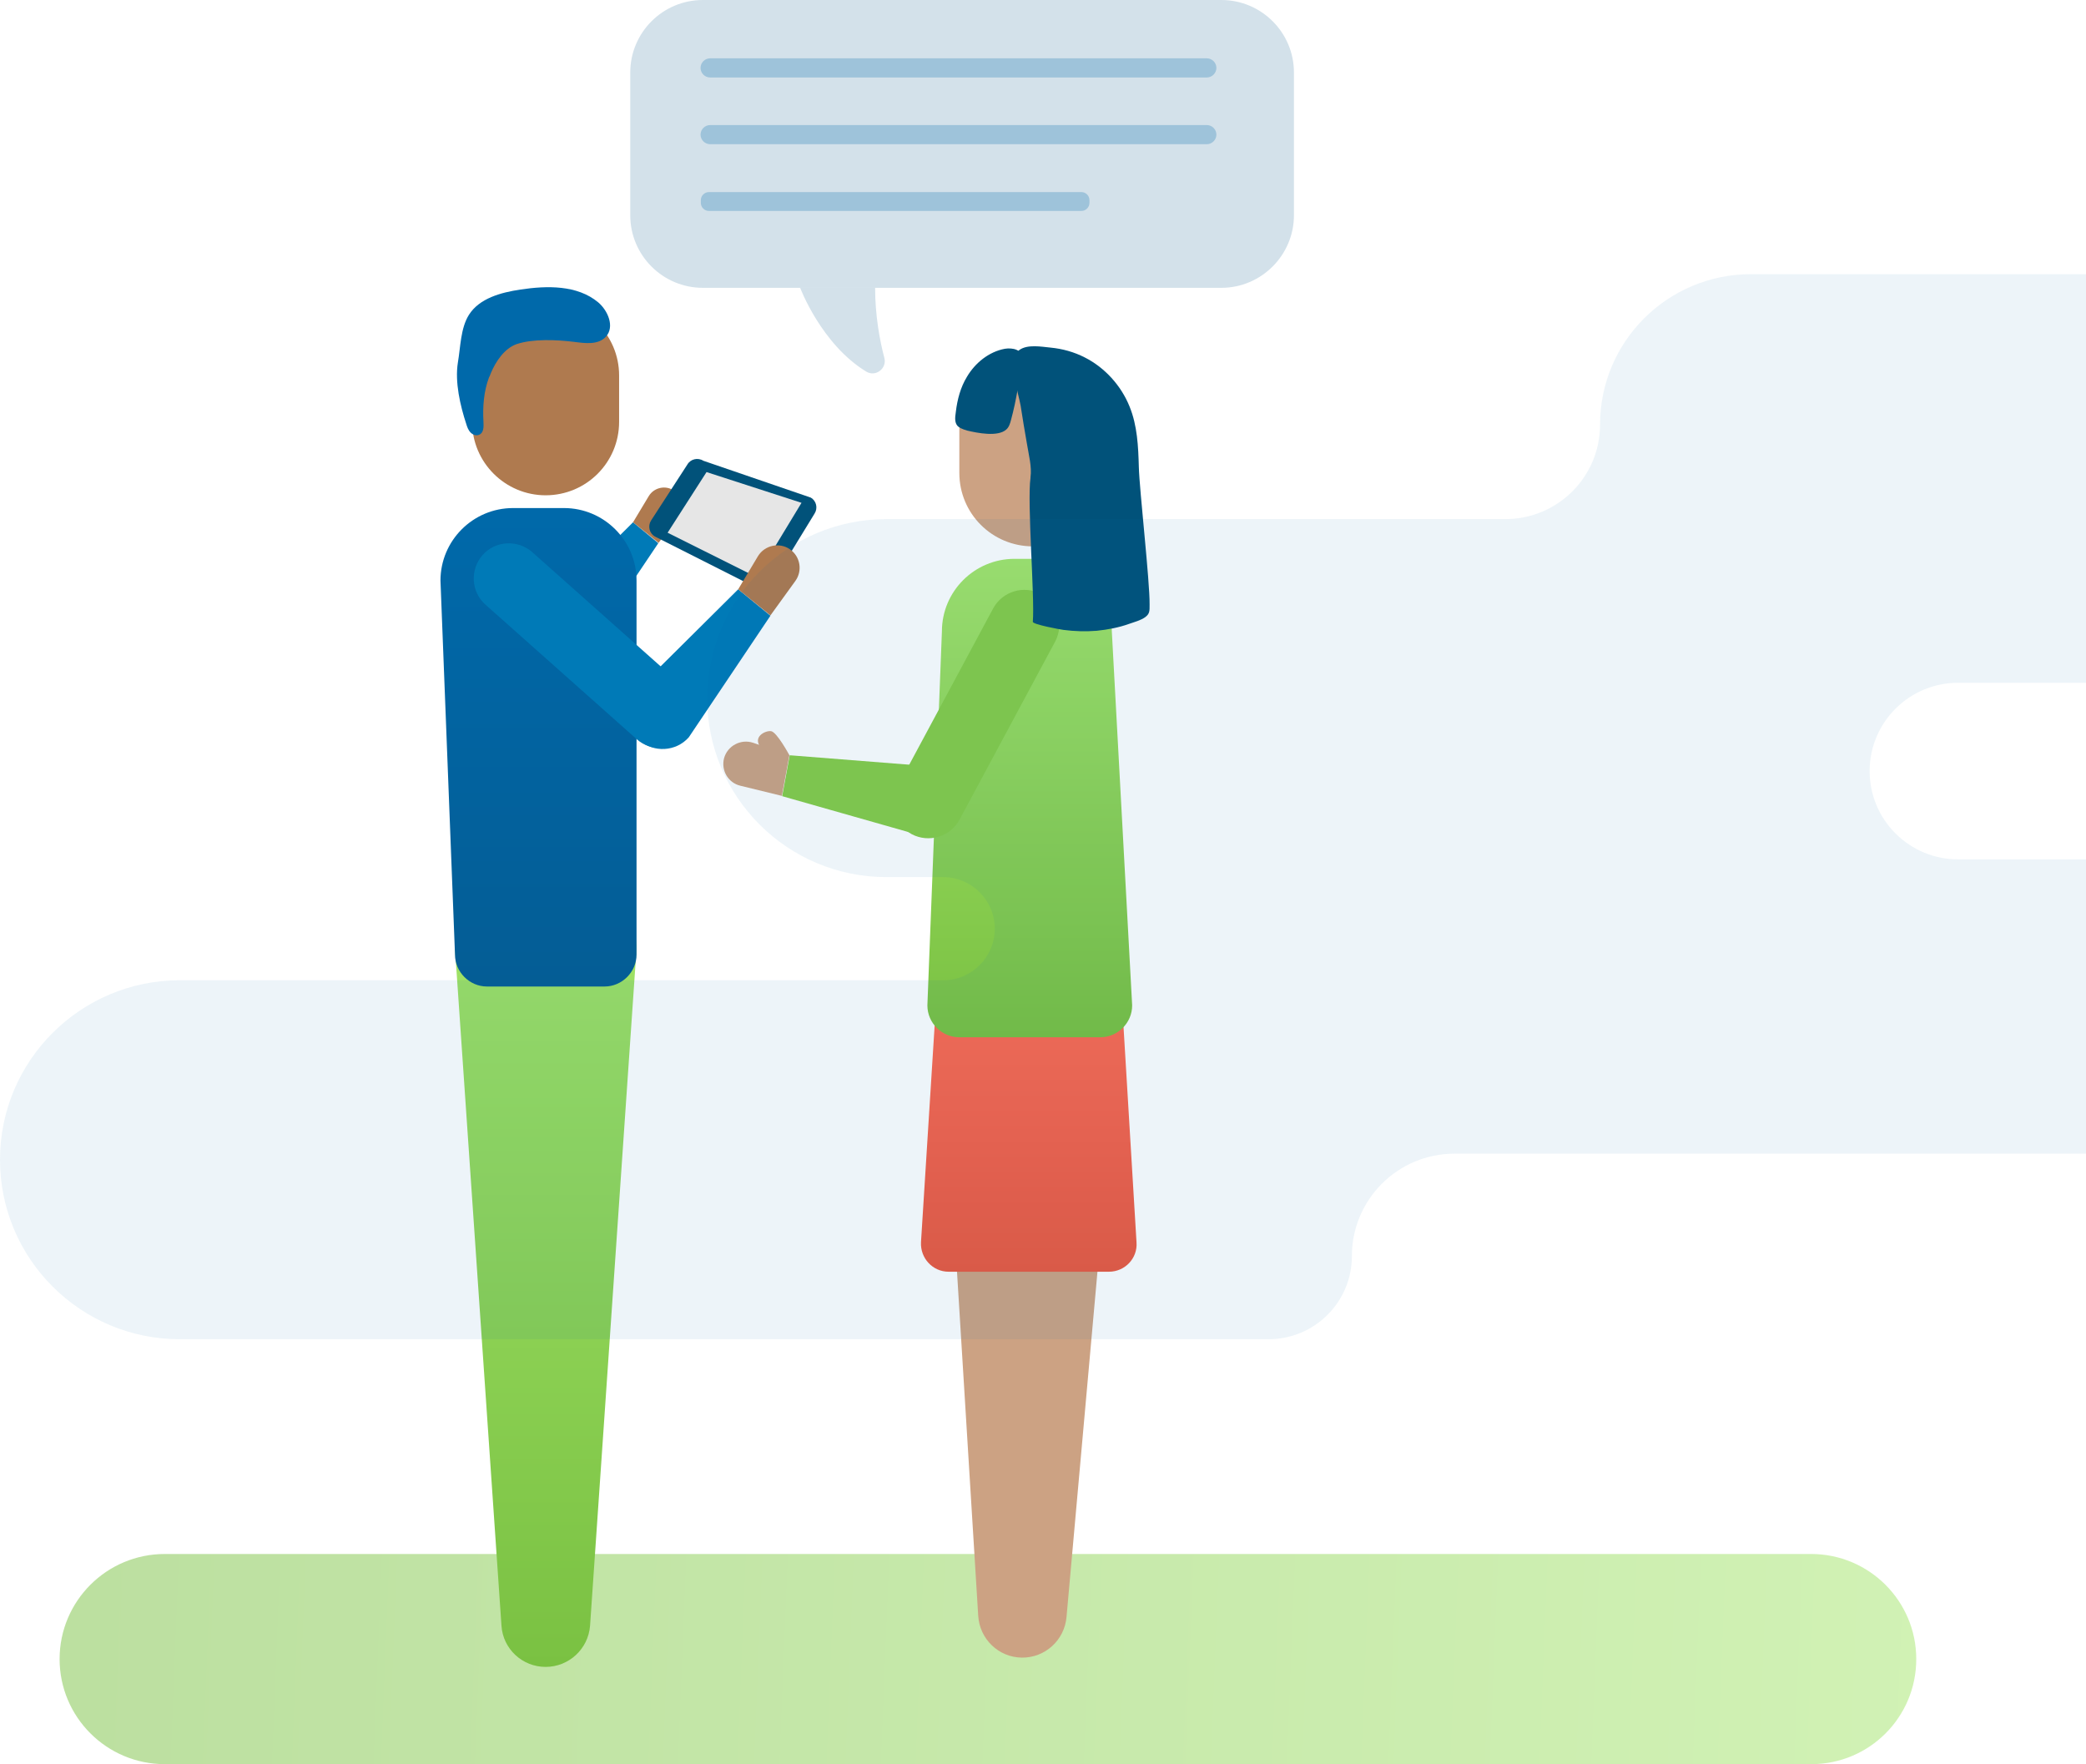 <svg width="525" height="444" viewBox="0 0 525 444" fill="none" xmlns="http://www.w3.org/2000/svg">
<path opacity="0.5" d="M455.885 443.977H41.474C26.854 443.977 15 432.136 15 417.532C15 402.928 26.854 391.087 41.474 391.087H455.806C470.425 391.087 482.279 402.928 482.279 417.532C482.279 432.215 470.425 443.977 455.885 443.977Z" fill="url(#paint0_linear)"/>
<path d="M139.075 151.592L159.324 131.438L165.684 136.695L149.455 160.865C146.897 163.713 142.438 164.005 139.587 161.449C136.809 158.821 136.517 154.439 139.075 151.592Z" fill="#007AB7"/>
<path d="M159.324 131.438L163.272 124.866C164.587 122.675 167.512 122.018 169.632 123.479C171.678 124.939 172.19 127.714 170.728 129.758L165.757 136.622L159.324 131.438Z" fill="#AF7A4F"/>
<path d="M137.321 419.505C131.473 419.505 126.575 414.978 126.209 409.136L114.513 238.851C114.513 228.775 122.701 220.596 132.789 220.596H141.926C152.014 220.596 160.201 228.775 160.201 238.851L148.505 409.136C148.067 414.978 143.169 419.505 137.321 419.505Z" fill="url(#paint1_linear)"/>
<path d="M137.321 124.647C127.16 124.647 118.826 116.395 118.826 106.173V94.489C118.826 84.339 127.087 76.015 137.321 76.015C147.482 76.015 155.815 84.266 155.815 94.489V106.173C155.815 116.395 147.555 124.647 137.321 124.647Z" fill="#AF7A4F"/>
<path d="M152.16 248.271H122.554C118.168 248.271 114.513 244.62 114.513 240.239L110.858 146.115C110.858 136.038 119.045 127.86 129.133 127.86H141.926C152.014 127.86 160.201 136.038 160.201 146.115V240.239C160.201 244.62 156.546 248.271 152.16 248.271Z" fill="url(#paint2_linear)"/>
<path d="M123.505 93.978C124.747 90.984 126.94 87.698 130.011 86.603C134.177 85.215 140.099 85.507 144.338 86.019C147.189 86.384 150.552 86.895 152.526 84.704C154.719 82.222 153.037 78.205 150.552 76.088C145.289 71.707 137.686 71.853 130.961 72.875C126.063 73.605 120.654 75.066 118.022 79.228C115.902 82.587 115.902 87.406 115.244 91.203C114.44 96.169 115.829 102.083 117.364 106.757C117.583 107.487 117.876 108.29 118.461 108.874C119.045 109.458 119.923 109.75 120.654 109.385C121.75 108.874 121.75 107.414 121.677 106.172C121.458 102.375 121.75 98.505 123.066 95C123.212 94.781 123.358 94.416 123.505 93.978Z" fill="#0069AA"/>
<path d="M160.274 186.057L122.189 152.176C118.534 148.963 118.241 143.34 121.458 139.689C124.674 136.038 130.303 135.746 133.958 138.959L172.044 172.84C175.699 176.053 175.991 181.676 172.775 185.327C169.485 188.905 163.93 189.27 160.274 186.057Z" fill="#007AB7"/>
<path d="M160.128 173.79L185.787 148.306L193.901 154.951L173.359 185.546C170.143 189.197 164.514 189.489 160.859 186.277C157.204 183.064 156.912 177.441 160.128 173.79Z" fill="#007AB7"/>
<path d="M190.246 147.867L164.807 135.016C163.418 134.213 162.979 132.387 163.856 131L172.994 116.907C173.798 115.519 175.626 115.081 177.015 115.957L204.062 125.231C205.451 126.034 205.89 127.86 205.012 129.247L194.193 146.918C193.389 148.306 191.562 148.744 190.246 147.867Z" fill="#01527A"/>
<path d="M190.392 145.239L168.023 134.067L177.819 118.805L201.723 126.545L190.392 145.239Z" fill="#E6E6E6"/>
<path d="M185.787 148.305L190.757 139.981C192.439 137.206 196.167 136.403 198.799 138.229C201.43 140.054 202.015 143.632 200.188 146.188L193.901 154.877L185.787 148.305Z" fill="#AF7A4F"/>
<path d="M257.161 417.168C263.009 417.241 267.907 412.787 268.419 406.945L282.308 251.922C282.454 241.918 274.34 233.521 264.252 233.448L255.114 233.302C245.099 233.155 236.693 241.261 236.62 251.338L246.196 406.653C246.562 412.495 251.313 417.095 257.161 417.168Z" fill="#CCA283"/>
<path d="M235.231 258.056L231.795 312.602C231.576 316.619 234.719 320.051 238.74 320.051H279.091C283.112 320.051 286.328 316.692 286.036 312.675L282.527 254.478L235.231 258.056Z" fill="url(#paint3_linear)"/>
<path d="M259.939 137.498C270.1 137.498 278.434 129.247 278.434 119.024V107.34C278.434 97.191 270.173 88.866 259.939 88.866C249.778 88.866 241.444 97.118 241.444 107.34V119.024C241.444 129.247 249.705 137.498 259.939 137.498Z" fill="#CCA283"/>
<path d="M241.444 261.049H276.898C281.285 261.049 284.94 257.471 284.94 253.017L279.822 158.893C279.822 148.816 271.635 140.638 261.547 140.638H255.334C245.246 140.638 237.058 148.816 237.058 158.893L233.403 253.017C233.403 257.471 237.058 261.049 241.444 261.049Z" fill="url(#paint4_linear)"/>
<path d="M241.444 206.357L265.568 161.449C267.834 157.141 266.225 151.81 261.986 149.474C257.673 147.21 252.336 148.817 249.997 153.052L225.874 197.96C223.608 202.268 225.216 207.598 229.456 209.935C233.769 212.199 239.105 210.592 241.444 206.357Z" fill="#86CC48"/>
<path d="M234.792 192.921L198.753 190.073L196.853 200.369L232.307 210.446C237.132 211.103 241.591 207.744 242.322 202.925C242.98 198.106 239.617 193.651 234.792 192.921Z" fill="#86CC48"/>
<path d="M198.68 190.073L189.543 186.933C186.472 185.911 183.11 187.664 182.233 190.804C181.428 193.87 183.256 197.01 186.326 197.74L196.78 200.296L198.68 190.073Z" fill="#CCA283"/>
<path d="M198.68 190.073C198.68 190.073 195.537 184.232 194.075 184.013C192.613 183.793 189.25 185.473 191.516 188.175C193.783 190.804 198.68 190.073 198.68 190.073Z" fill="#CCA283"/>
<path d="M240.933 107.121C241.371 107.633 242.175 107.998 243.418 108.363C245.904 108.947 251.167 110.042 253.287 108.071C253.945 107.486 254.237 106.537 254.456 105.661C255.845 100.549 256.576 95.584 257.161 90.326C257.454 87.917 254.749 87.479 252.921 87.771C248.901 88.501 245.392 91.349 243.345 94.854C241.737 97.483 240.933 100.549 240.567 103.616C240.275 105.369 240.348 106.391 240.933 107.121Z" fill="#01527A"/>
<path d="M259.354 120.119C259.354 120.192 259.354 120.265 259.354 120.265C258.477 126.472 260.451 150.204 259.939 156.484C259.866 157.141 266.957 158.455 267.688 158.528C270.466 158.893 273.243 158.966 276.021 158.747C278.799 158.455 281.577 157.944 284.208 156.995C285.451 156.557 287.132 156.119 288.229 155.315C289.399 154.439 289.326 153.709 289.326 152.102C289.399 146.407 286.767 123.259 286.621 117.564C286.475 112.379 286.255 107.122 284.282 102.302C282.162 97.045 278.068 92.517 273.024 89.962C270.319 88.574 267.395 87.771 264.398 87.479C262.132 87.26 258.623 86.603 256.576 88.063C253.433 90.254 256.357 99.162 256.869 102.083C257.38 105.296 257.892 108.582 258.477 111.795C258.916 114.57 259.72 117.417 259.354 120.119Z" fill="#01527A"/>
<path d="M307.381 72.437H176.896C166.808 72.437 158.621 64.258 158.621 54.181V18.255C158.621 8.178 166.808 0 176.896 0H307.381C317.469 0 325.657 8.178 325.657 18.255V54.181C325.657 64.185 317.469 72.437 307.381 72.437Z" fill="#D3E1EA"/>
<path d="M201.385 72.437C201.385 72.437 206.721 86.676 218.052 93.54C220.391 94.927 223.242 92.737 222.584 90.108C221.415 85.727 220.245 79.374 220.245 72.364H201.385V72.437Z" fill="#D3E1EA"/>
<g opacity="0.5">
<path opacity="0.5" d="M303.726 19.497H178.724C177.408 19.497 176.311 18.401 176.311 17.087C176.311 15.773 177.408 14.677 178.724 14.677H303.726C305.042 14.677 306.139 15.773 306.139 17.087C306.139 18.401 305.042 19.497 303.726 19.497Z" fill="#0069AA"/>
</g>
<g opacity="0.5">
<path opacity="0.5" d="M303.726 36.291H178.724C177.408 36.291 176.311 35.196 176.311 33.882C176.311 32.567 177.408 31.472 178.724 31.472H303.726C305.042 31.472 306.139 32.567 306.139 33.882C306.139 35.196 305.042 36.291 303.726 36.291Z" fill="#0069AA"/>
</g>
<g opacity="0.5">
<path opacity="0.5" d="M272.147 53.086H178.431C177.262 53.086 176.384 52.137 176.384 51.042V50.384C176.384 49.216 177.335 48.34 178.431 48.34H272.147C273.317 48.34 274.194 49.289 274.194 50.384V51.042C274.194 52.137 273.317 53.086 272.147 53.086Z" fill="#0069AA"/>
</g>
<g opacity="0.08">
<path opacity="0.9" d="M250.365 233.719C250.365 226.557 244.537 220.742 237.359 220.742H223.126C198.157 220.742 177.974 200.542 177.974 175.691C177.974 150.778 198.219 130.639 223.126 130.639H378.892C392.02 130.639 402.695 119.989 402.695 106.89C402.695 85.955 419.689 69 440.67 69H629.871C650.852 69 667.846 85.955 667.846 106.89V133.945C667.846 154.879 650.852 171.834 629.871 171.834H492.817C480.486 171.834 470.547 181.812 470.547 194.054C470.547 206.357 480.547 216.273 492.817 216.273H553.614C574.104 216.273 590.73 232.862 590.73 253.306C590.73 273.75 574.104 290.339 553.614 290.339H366.07C351.837 290.339 340.242 301.846 340.242 316.108C340.242 327.677 330.855 337.043 319.26 337.043H45.276C20.245 337.043 0 316.782 0 291.869C0 266.895 20.306 246.695 45.276 246.695H237.421C244.537 246.695 250.365 240.88 250.365 233.719Z" fill="#0069AA"/>
</g>
<defs>
<linearGradient id="paint0_linear" x1="18.617" y1="413.43" x2="477.634" y2="431.898" gradientUnits="userSpaceOnUse">
<stop stop-color="#7AC142"/>
<stop offset="1" stop-color="#A3E56A"/>
</linearGradient>
<linearGradient id="paint1_linear" x1="137.357" y1="220.596" x2="137.357" y2="419.505" gradientUnits="userSpaceOnUse">
<stop stop-color="#A3E56A"/>
<stop offset="1" stop-color="#7AC142"/>
</linearGradient>
<linearGradient id="paint2_linear" x1="135.53" y1="127.86" x2="135.53" y2="248.271" gradientUnits="userSpaceOnUse">
<stop stop-color="#0069AA"/>
<stop offset="1" stop-color="#045D95"/>
</linearGradient>
<linearGradient id="paint3_linear" x1="258.919" y1="254.478" x2="258.919" y2="320.051" gradientUnits="userSpaceOnUse">
<stop stop-color="#FF6A52"/>
<stop offset="1" stop-color="#EA5941"/>
</linearGradient>
<linearGradient id="paint4_linear" x1="259.171" y1="140.638" x2="259.171" y2="261.049" gradientUnits="userSpaceOnUse">
<stop stop-color="#A3E56A"/>
<stop offset="1" stop-color="#7AC142"/>
</linearGradient>
</defs>
</svg>
